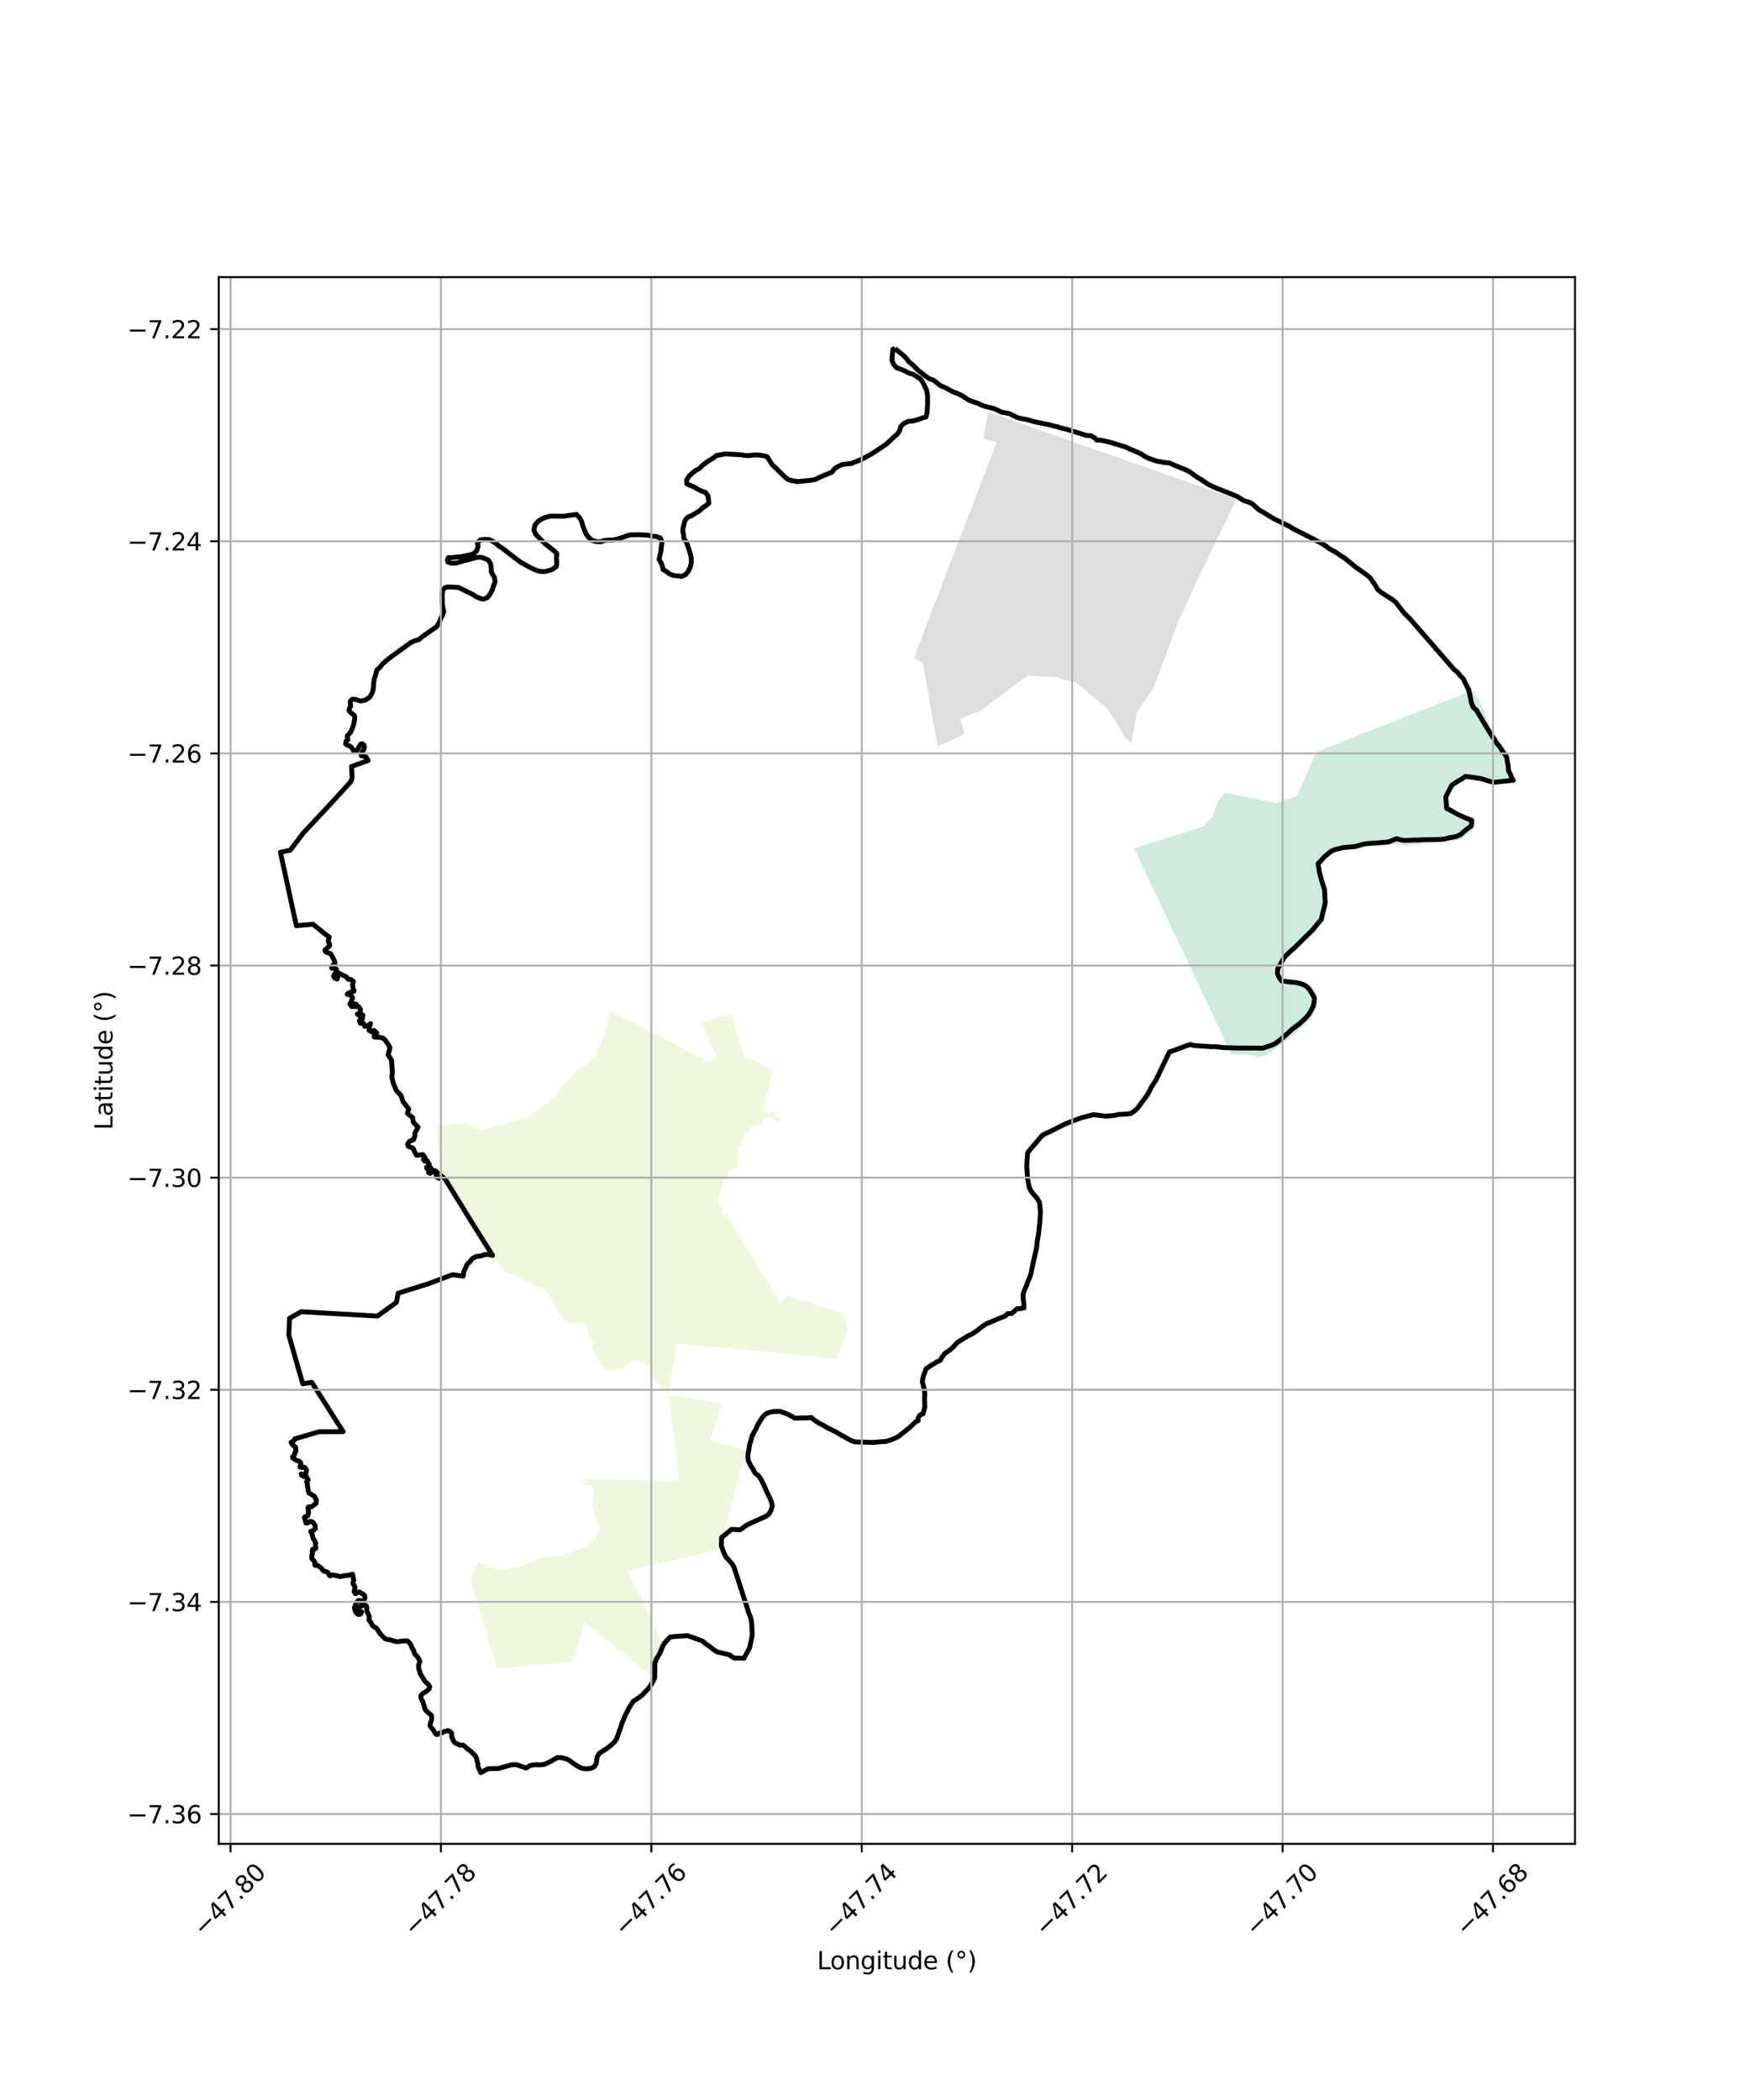 <?xml version="1.0" encoding="utf-8" standalone="no"?>
<!DOCTYPE svg PUBLIC "-//W3C//DTD SVG 1.1//EN"
  "http://www.w3.org/Graphics/SVG/1.1/DTD/svg11.dtd">
<svg xmlns:xlink="http://www.w3.org/1999/xlink" width="720pt" height="864pt" viewBox="0 0 720 864" xmlns="http://www.w3.org/2000/svg" version="1.1">
 <defs>
  <style type="text/css">*{stroke-linejoin: round; stroke-linecap: butt}</style>
 </defs>
 <g id="figure_1">
  <g id="patch_1">
   <path d="M 0 864 
L 720 864 
L 720 0 
L 0 0 
z
" style="fill: #ffffff"/>
  </g>
  <g id="axes_1">
   <g id="patch_2">
    <path d="M 90 758.604 
L 648 758.604 
L 648 114.036 
L 90 114.036 
z
" style="fill: #ffffff"/>
   </g>
   <g id="PatchCollection_1">
    <path d="M 323.657 532.949 
L 347.151 540.425 
L 348.871 546.492 
L 344.156 559.141 
L 328.535 557.566 
L 313.133 555.917 
L 278.472 552.871 
L 275.041 573.792 
L 297.228 577.353 
L 292.304 592.634 
L 306.988 596.74 
L 296.139 637.578 
L 258.427 646.201 
L 273.08 676.658 
L 269.324 690.606 
L 240.508 667.621 
L 236.405 681.381 
L 235.611 683.929 
L 228.571 684.537 
L 216.463 685.378 
L 204.445 686.603 
L 193.601 650.128 
L 196.534 642.579 
L 205.192 646.182 
L 213.966 644.494 
L 222.317 640.875 
L 231.793 639.971 
L 241.144 636.318 
L 247.265 629.84 
L 245.937 626.911 
L 244.974 624.185 
L 244.29 620.711 
L 243.593 619.168 
L 244.364 614.871 
L 244.1 613.093 
L 243.288 611.473 
L 241.604 611.068 
L 239.925 610.269 
L 240.88 608.598 
L 250.033 608.663 
L 274.419 609.182 
L 277.33 609.228 
L 279.454 609.252 
L 275.057 573.893 
L 267.691 566.248 
L 267.523 563.236 
L 267.063 562.021 
L 264.409 560.534 
L 262.533 560.047 
L 261.324 559.211 
L 258.561 561.281 
L 255.684 563.152 
L 251.286 563.947 
L 248.9 563.219 
L 247.075 560.801 
L 245.255 558.15 
L 244.484 556.296 
L 243.399 554.555 
L 244.081 552.038 
L 242.798 550.295 
L 242.025 548.797 
L 241.646 546.871 
L 241.071 544.782 
L 238.412 544.134 
L 234.845 544.467 
L 233.181 543.656 
L 230.403 541.208 
L 226.357 533.478 
L 224.544 531.138 
L 208.347 523.428 
L 204.948 520.013 
L 196.023 506.173 
L 187.678 492.889 
L 181.42 482.467 
L 180.919 478.919 
L 179.518 462.963 
L 192.306 462.247 
L 198.182 465.059 
L 210.431 461.187 
L 217.083 459.632 
L 226.733 452.526 
L 237.128 439.941 
L 240.768 438.402 
L 244.588 435.058 
L 248.325 426.25 
L 251.219 415.852 
L 264.008 422.44 
L 292.045 437.097 
L 294.876 434.575 
L 291.43 426.882 
L 288.598 420.687 
L 288.984 420.591 
L 300.846 417.09 
L 306.088 434.956 
L 312.103 436.997 
L 317.434 440.054 
L 317.972 440.84 
L 316.903 443.001 
L 316.686 446.274 
L 316.24 448.717 
L 315.05 451.117 
L 314.465 456.911 
L 316.886 458.032 
L 318.778 457.125 
L 319.069 459.266 
L 320.668 460.184 
L 321.567 460.547 
L 320.932 462.194 
L 316.681 459.766 
L 314.524 460.148 
L 312.944 462.347 
L 309.924 463.315 
L 308.981 464.409 
L 307.014 465.856 
L 306.064 467.428 
L 304.518 470.923 
L 303.571 472.374 
L 303.875 473.915 
L 303.784 475.964 
L 303.577 477.775 
L 303.492 478.917 
L 303.443 480.376 
L 300.853 481.269 
L 300.381 481.346 
L 299.309 483.707 
L 298.422 483.9 
L 297.109 488.11 
L 296.01 492.29 
L 295.338 493.822 
L 297.6 497.721 
L 297.146 499.823 
L 298.961 499.809 
L 307.797 514.355 
L 316.448 528.533 
L 321.42 536.482 
L 323.657 532.949 
" clip-path="url(#p928270f720)" style="fill: #e6f5c9; fill-opacity: 0.65"/>
    <path d="M 385.573 245.668 
L 394.143 223.426 
L 401.954 203.084 
L 410.008 182.099 
L 404.527 180.431 
L 406.592 169.507 
L 508.751 205.369 
L 493.356 236.925 
L 486.77 251.704 
L 485.055 254.955 
L 478.086 273.586 
L 474.562 282.993 
L 467.709 293.251 
L 465.466 305.805 
L 462.736 303.267 
L 459.459 297.453 
L 455.148 291.141 
L 449.075 286.136 
L 442.45 280.576 
L 437.084 279.521 
L 434.752 278.616 
L 422.737 277.953 
L 413.667 284.667 
L 403.619 292.337 
L 402.449 292.77 
L 395.186 295.717 
L 396.672 302.078 
L 385.806 307.049 
L 384.389 299.537 
L 381.148 280.922 
L 379.885 273.72 
L 379.759 272.947 
L 376.086 270.66 
L 382.41 253.982 
L 385.573 245.668 
" clip-path="url(#p928270f720)" style="fill: #cccccc; fill-opacity: 0.65"/>
    <path d="M 543.782 353.198 
L 541.963 356.539 
L 543.293 359.323 
L 544.762 362.321 
L 545.782 368.733 
L 544.538 373.944 
L 542.935 379.999 
L 541.7 382.599 
L 538.8 385.616 
L 535.08 388.3 
L 533.063 390.079 
L 529.711 392.911 
L 526.875 396.818 
L 525.084 399.497 
L 524.854 402.597 
L 525.822 403.809 
L 527.885 405.545 
L 531.507 404.518 
L 532.141 404.567 
L 535.278 404.903 
L 536.599 406.457 
L 537.797 406.746 
L 540.264 407.509 
L 541.243 408.133 
L 541.341 408.888 
L 541.547 410.345 
L 541.254 413.622 
L 540.85 416.66 
L 540.402 417.057 
L 540.168 418.169 
L 536.555 421.853 
L 531.814 426.281 
L 524.913 431.307 
L 521.852 433.558 
L 518.377 435.076 
L 517.772 435.043 
L 514.145 433.887 
L 509.144 433.743 
L 506.622 433.892 
L 506.506 433.615 
L 500.244 420.158 
L 466.597 349.065 
L 466.975 348.946 
L 495.219 340.025 
L 498.839 335.973 
L 501.094 329.715 
L 502.515 327.929 
L 503.6 326.567 
L 503.878 326.216 
L 509.745 327.28 
L 524.975 330.346 
L 533.441 327.59 
L 541.614 309.414 
L 564.51 300.317 
L 605.262 284.267 
L 606.3 284.192 
L 610.814 292.904 
L 614.023 301.643 
L 615.413 302.393 
L 618.509 309.282 
L 620.856 313.374 
L 622.636 319.761 
L 621.726 321.246 
L 614.576 322.174 
L 613.959 322.133 
L 612.483 321.521 
L 608.773 319.465 
L 607.288 319.29 
L 604.237 318.871 
L 600.823 319.778 
L 596.987 324.28 
L 595.728 328.018 
L 596.063 330.474 
L 599.042 336.981 
L 604.814 335.618 
L 606.233 336.383 
L 607.165 337.516 
L 607 339.079 
L 606.164 341.309 
L 601.956 344.912 
L 598.637 345.921 
L 595.91 346.18 
L 589.514 346.595 
L 586.434 347.101 
L 583.795 347.345 
L 582.318 347.644 
L 581.006 347.723 
L 577.967 347.899 
L 573.848 347.39 
L 568.537 347.148 
L 566.138 347.344 
L 558.05 347.629 
L 556.076 348.237 
L 548.276 349.401 
L 544.992 351.279 
L 543.782 353.198 
" clip-path="url(#p928270f720)" style="fill: #b3e2cd; fill-opacity: 0.65"/>
   </g>
   <g id="PatchCollection_2">
    <path d="M 368.273 143.335 
L 368.845 143.968 
L 371.608 146.146 
L 372.873 147.439 
L 373.948 148.875 
L 375.329 149.956 
L 377.855 152.465 
L 380.908 154.824 
L 382.375 155.82 
L 384.097 156.443 
L 387.016 158.697 
L 388.873 159.474 
L 392.085 161.219 
L 393.825 161.825 
L 395.546 162.653 
L 398.673 164.635 
L 400.362 165.292 
L 402.119 165.848 
L 403.739 166.623 
L 405.394 167.229 
L 408.597 168.014 
L 410.197 168.633 
L 411.838 169.515 
L 415.344 170.189 
L 418.584 171.821 
L 420.574 172.312 
L 422.349 172.584 
L 425.982 173.608 
L 431.609 174.731 
L 433.295 175.221 
L 434.983 175.579 
L 436.713 176.156 
L 438.444 176.515 
L 447.062 179.163 
L 448.865 179.231 
L 450.398 180.195 
L 451.21 181.059 
L 453.089 181.127 
L 456.661 181.951 
L 459.885 182.934 
L 463.13 183.901 
L 464.645 184.674 
L 467.887 186.001 
L 469.583 186.805 
L 471.036 187.792 
L 472.672 188.596 
L 476.008 189.747 
L 479.407 190.317 
L 481.169 190.48 
L 482.835 191.254 
L 487.867 193.301 
L 489.503 194.135 
L 492.498 196.323 
L 494.163 197.28 
L 497.175 199.307 
L 500.448 200.854 
L 503.783 202.127 
L 508.845 204.174 
L 511.933 206.056 
L 513.541 206.494 
L 515.169 207.227 
L 517.919 209.748 
L 519.555 210.644 
L 522.582 212.496 
L 524.157 213.452 
L 530.762 216.7 
L 532.124 217.594 
L 538.948 221.031 
L 543.984 223.682 
L 545.644 224.773 
L 546.829 225.718 
L 548.517 226.593 
L 550.151 227.576 
L 551.649 228.665 
L 553.256 229.621 
L 556.117 231.989 
L 557.547 233.178 
L 562.257 236.476 
L 563.674 237.7 
L 565.779 240.712 
L 566.685 242.374 
L 568.074 243.625 
L 572.786 246.62 
L 574.205 247.728 
L 577.61 252.134 
L 580.272 254.802 
L 598.277 275.49 
L 599.711 276.616 
L 600.814 278.042 
L 602.015 279.27 
L 604.33 283.964 
L 605.063 287.49 
L 605.354 289.092 
L 606.094 290.939 
L 607.438 292.185 
L 611.042 298.232 
L 613.808 302.718 
L 614.862 304.228 
L 615.754 305.744 
L 617.067 307.262 
L 617.929 308.716 
L 619.003 310.082 
L 619.955 311.628 
L 620.155 313.35 
L 620.505 315.104 
L 620.644 317.088 
L 621.476 318.633 
L 622.119 320.428 
L 622.606 321.007 
L 614.68 321.875 
L 612.901 321.473 
L 609.479 320.377 
L 605.837 319.82 
L 602.965 319.453 
L 601.464 320.453 
L 599.864 321.38 
L 597.265 323.078 
L 594.844 327.852 
L 595.085 331.313 
L 595.209 332.632 
L 596.81 333.399 
L 600.045 335.245 
L 603.268 336.643 
L 605.451 337.51 
L 605.408 339.282 
L 605.241 339.895 
L 603.799 340.904 
L 602.323 342.077 
L 601.01 343.284 
L 599.405 344.095 
L 595.843 344.796 
L 594.11 345.212 
L 592.313 345.365 
L 585.213 345.494 
L 583.416 345.647 
L 581.654 345.604 
L 578.029 345.812 
L 576.3 345.539 
L 574.573 345.036 
L 571.278 346.399 
L 567.653 346.738 
L 564.224 346.947 
L 562.493 347.068 
L 560.728 347.386 
L 557.556 348.286 
L 552.404 348.733 
L 550.805 349.205 
L 549.092 349.584 
L 547.491 350.354 
L 544.696 352.676 
L 543.545 354.057 
L 542.284 355.287 
L 542.856 358.867 
L 543.77 362.327 
L 544.912 365.842 
L 545.097 369.435 
L 545.246 371.293 
L 544.893 373.033 
L 544.004 376.552 
L 543.651 378.292 
L 542.432 379.651 
L 540.158 382.458 
L 533.707 388.83 
L 532.445 390.084 
L 531.063 391.234 
L 528.425 393.809 
L 525.706 398.608 
L 525.556 400.434 
L 526.163 402.065 
L 527.248 403.608 
L 530.917 404.043 
L 532.695 404.168 
L 534.517 404.523 
L 536.231 405.094 
L 537.844 405.998 
L 538.999 407.426 
L 540.806 410.568 
L 540.659 412.263 
L 540.33 414.004 
L 538.578 417.18 
L 537.312 418.685 
L 534.697 421.168 
L 531.719 423.374 
L 527.661 427.064 
L 524.742 429.311 
L 523.118 430.058 
L 519.577 431.229 
L 508.684 431.187 
L 503.394 431.018 
L 499.95 430.612 
L 498.118 430.634 
L 491.005 430.131 
L 489.779 429.729 
L 488.042 430.279 
L 484.485 431.635 
L 481.131 432.81 
L 475.619 444.314 
L 473.695 447.251 
L 472.914 448.924 
L 472.001 450.544 
L 467.883 456.094 
L 466.598 457.234 
L 465.223 458.144 
L 463.532 458.363 
L 460.197 458.527 
L 458.506 458.93 
L 454.988 459.23 
L 449.877 458.602 
L 444.824 459.909 
L 438.188 462.44 
L 431.958 465.616 
L 430.31 466.295 
L 428.744 467.2 
L 426.373 470.023 
L 423.964 472.794 
L 422.797 474.285 
L 422.426 479.594 
L 422.663 483.24 
L 422.812 484.984 
L 423.469 488.596 
L 424.299 490.242 
L 426.655 493.002 
L 427.642 494.652 
L 428.059 498.415 
L 427.878 502.061 
L 427.29 507.693 
L 426.657 511.179 
L 426.544 513.076 
L 425.338 518.354 
L 424.183 523.84 
L 423.666 525.595 
L 422.877 527.282 
L 422.304 529.014 
L 421.49 530.786 
L 420.918 532.478 
L 420.948 534.254 
L 421.218 536.113 
L 421.285 538.131 
L 419.557 538.403 
L 418.433 538.437 
L 416.326 540.35 
L 414.478 540.5 
L 413.63 541.423 
L 410.57 542.656 
L 405.78 544.685 
L 404.329 545.605 
L 401.585 547.768 
L 400.079 548.74 
L 398.428 549.537 
L 395.486 551.295 
L 393.954 552.295 
L 391.57 554.824 
L 390.158 555.905 
L 388.747 556.825 
L 387.647 558.264 
L 386.876 559.672 
L 385.345 560.39 
L 382.444 562.188 
L 381.032 563.149 
L 379.767 566.612 
L 379.474 568.508 
L 380.334 571.845 
L 380.484 573.703 
L 380.393 575.479 
L 380.492 579.072 
L 379.781 581.667 
L 378.48 582.198 
L 377.761 583.367 
L 377.754 584.54 
L 376.842 584.873 
L 374.132 587.452 
L 371.195 589.763 
L 369.709 590.976 
L 368.073 591.786 
L 366.383 592.498 
L 364.562 593.034 
L 359.115 593.46 
L 355.473 593.354 
L 351.84 593.248 
L 350.102 592.668 
L 345.457 590.078 
L 343.815 589.118 
L 340.522 587.486 
L 338.932 586.542 
L 337.292 585.698 
L 335.737 584.758 
L 334.289 583.685 
L 333.864 583.196 
L 331.928 583.365 
L 327.012 583.475 
L 325.456 582.548 
L 323.886 581.761 
L 320.977 580.674 
L 319.133 580.7 
L 317.322 580.897 
L 315.71 581.393 
L 314.719 581.996 
L 313.683 583.145 
L 311.773 586.136 
L 311.057 587.808 
L 309.394 590.84 
L 308.977 592.612 
L 308.405 594.39 
L 308.063 596.651 
L 307.819 597.801 
L 307.695 599.45 
L 307.968 601.216 
L 308.751 602.814 
L 309.816 604.471 
L 310.655 606.069 
L 312.063 607.159 
L 313.017 608.473 
L 314.589 611.656 
L 315.202 613.196 
L 316.711 616.279 
L 317.381 617.933 
L 317.767 619.585 
L 317.229 621.335 
L 316.364 622.954 
L 314.875 623.986 
L 311.578 625.432 
L 308.177 626.976 
L 306.534 627.914 
L 305.064 629.051 
L 304.303 629.402 
L 301.004 629.232 
L 296.916 632.548 
L 296.768 635.953 
L 297.915 639.127 
L 298.736 640.661 
L 301.177 643.367 
L 302.045 644.916 
L 308.118 663.737 
L 308.81 665.432 
L 309.216 667.265 
L 309.512 672.635 
L 308.763 676.328 
L 308.357 678.09 
L 306.671 681.189 
L 306.137 682.236 
L 302.057 682.145 
L 300.526 681.231 
L 300.2 680.854 
L 294.959 679.605 
L 293.472 678.647 
L 292.026 677.48 
L 290.409 676.367 
L 289.056 675.19 
L 282.905 672.946 
L 277.361 673.331 
L 275.737 673.498 
L 273.219 676.239 
L 272.419 677.866 
L 271.773 679.538 
L 270.929 681.143 
L 269.994 682.651 
L 269.413 684.346 
L 269.364 690.258 
L 268.608 691.914 
L 267.934 693.094 
L 266.704 694.768 
L 264.341 697.314 
L 262.723 698.519 
L 260.482 700.041 
L 258.681 702.889 
L 257.177 705.886 
L 256.086 708.54 
L 253.69 715.398 
L 252.815 716.672 
L 251.942 717.577 
L 249.378 719.604 
L 246.72 721.238 
L 245.812 722.528 
L 245.54 723.65 
L 245.352 725.503 
L 244.449 726.925 
L 243.169 727.53 
L 241.17 727.783 
L 239.469 727.536 
L 238.15 726.937 
L 236.411 725.885 
L 234.873 724.74 
L 233.321 723.736 
L 231.167 723.18 
L 229.257 723.113 
L 226.913 724.513 
L 223.913 725.954 
L 222.203 726.121 
L 220.656 726.052 
L 219.214 726.164 
L 217.944 726.489 
L 216.452 727.421 
L 212.391 726.007 
L 210.46 726.101 
L 206.943 727.067 
L 205.22 727.586 
L 200.691 727.734 
L 197.8 729.305 
L 196.661 726.82 
L 196.624 725.818 
L 196.425 725.18 
L 195.979 723.164 
L 195.395 722.22 
L 193.815 720.641 
L 191.804 719.103 
L 191.343 718.562 
L 190.496 718 
L 189.328 718.025 
L 187.271 717.105 
L 186.669 716.408 
L 186.075 715.127 
L 185.782 714.128 
L 185.815 713.032 
L 185.078 712.35 
L 184.386 712.006 
L 182.546 712.493 
L 181.793 712.94 
L 180.664 713.092 
L 180.037 713.575 
L 179.586 713.654 
L 179.135 713.25 
L 178.166 711.591 
L 177.496 710.914 
L 176.922 709.971 
L 177.003 709.273 
L 177.551 707.624 
L 177.635 706.699 
L 177.531 705.798 
L 175.39 703.926 
L 174.921 703.276 
L 173.888 699.964 
L 173.412 699.267 
L 173.146 698.069 
L 173.284 697.493 
L 174.002 696.697 
L 175.185 696.032 
L 176.491 694.978 
L 176.81 694.016 
L 176.27 693.071 
L 175.016 691.91 
L 174.477 691.205 
L 172.786 688.378 
L 172.702 687.666 
L 172.297 686.679 
L 172.217 685.768 
L 172.256 684.91 
L 172.763 683.592 
L 172.135 682.217 
L 171.469 681.344 
L 170.866 680.824 
L 170.545 680.251 
L 170 678.653 
L 169.64 678.29 
L 169.078 676.822 
L 168.602 676.03 
L 167.657 675.144 
L 166.108 675.088 
L 163.474 675.455 
L 161.864 675.111 
L 160.351 674.617 
L 159.075 674.489 
L 158.299 674.141 
L 157.855 673.615 
L 156.999 672.825 
L 156.291 671.988 
L 154.976 669.947 
L 153.225 668.851 
L 152.59 667.462 
L 151.777 666.538 
L 151.892 666.056 
L 151.934 665.115 
L 151.466 663.912 
L 151.075 663.345 
L 150.88 662.185 
L 150.95 661.545 
L 150.721 660.674 
L 149.874 660.29 
L 148.259 660.993 
L 147.479 661.451 
L 147.386 662.271 
L 147.81 662.858 
L 148.815 663.152 
L 148.357 664.028 
L 147.96 664.226 
L 147.32 664.204 
L 146.702 663.72 
L 146.413 663.352 
L 146.13 662.729 
L 145.806 661.503 
L 146.121 660.741 
L 146.277 660.052 
L 147.258 658.631 
L 147.935 658.419 
L 148.267 658.956 
L 149.223 659.385 
L 150.138 657.548 
L 150.036 656.516 
L 149.399 655.923 
L 147.749 654.934 
L 146.948 655.152 
L 146.439 655.686 
L 146.124 655.59 
L 145.695 654.86 
L 145.953 653.663 
L 146.047 652.981 
L 145.68 652.191 
L 145.295 651.743 
L 145.193 651.342 
L 145.257 650.997 
L 145.542 650.276 
L 145.33 648.977 
L 145.056 647.657 
L 143.339 648.116 
L 141.119 648.381 
L 140.388 648.624 
L 139.716 648.668 
L 139.036 648.371 
L 136.805 647.963 
L 135.826 648.37 
L 135.539 648.2 
L 134.941 646.97 
L 134.13 646.591 
L 133.237 646.412 
L 132.768 645.995 
L 132.466 645.467 
L 131.532 644.655 
L 130.715 644.098 
L 129.92 644.131 
L 129.633 643.98 
L 129.475 643.731 
L 129.696 643.064 
L 129.112 642.143 
L 128.42 641.44 
L 128.248 641.073 
L 128.339 640.449 
L 128.234 640.077 
L 128.315 639.756 
L 128.588 639.212 
L 128.487 638.22 
L 128.488 637.727 
L 128.62 637.448 
L 129.173 637.519 
L 129.934 637.015 
L 129.763 635.59 
L 129.909 635.024 
L 129.665 634.343 
L 129.189 633.515 
L 128.879 632.975 
L 128.265 630.827 
L 127.912 630.395 
L 127.842 630.065 
L 129.02 629.605 
L 129.75 628.875 
L 129.716 627.81 
L 128.851 626.391 
L 128.08 626.008 
L 127.531 625.964 
L 126.928 626.383 
L 126.225 626.636 
L 125.801 626.56 
L 125.767 625.895 
L 125.232 624.531 
L 125.241 624.295 
L 125.537 623.978 
L 126.498 623.784 
L 126.813 623.048 
L 126.93 622.369 
L 126.907 621.579 
L 126.68 620.499 
L 126.952 619.975 
L 128.201 619.917 
L 130.009 618.553 
L 130.186 617.204 
L 129.303 615.545 
L 127.039 614.208 
L 126.415 610.862 
L 126.488 610.193 
L 126.132 609.633 
L 126.789 608.787 
L 126.286 608.206 
L 126.083 607.531 
L 124.956 607.443 
L 124.537 607.27 
L 124.027 606.897 
L 123.899 606.386 
L 124.43 606.583 
L 125.26 606.717 
L 125.852 606.221 
L 126.111 604.781 
L 125.416 603.771 
L 124.539 603.598 
L 124.29 603.78 
L 123.554 603.673 
L 123.432 603.308 
L 123.817 602.521 
L 123.674 601.729 
L 123.036 601.161 
L 122.258 600.948 
L 120.427 599.914 
L 120.361 599.483 
L 121.207 598.488 
L 121.287 597.713 
L 121.716 597.072 
L 121.664 595.591 
L 121.143 594.991 
L 120.898 594.934 
L 120.253 594.305 
L 119.752 593.417 
L 120.783 592.932 
L 121.353 592.17 
L 121.223 592.019 
L 131.346 589.053 
L 141.185 589.022 
L 128.25 568.712 
L 124.568 569.349 
L 118.827 549.297 
L 119.115 542.42 
L 123.893 539.664 
L 155.267 541.476 
L 163.099 535.858 
L 163.788 532.065 
L 176.272 528.17 
L 186.207 524.424 
L 190.622 525.039 
L 190.746 523.41 
L 192.281 520.043 
L 193.335 519.128 
L 194.403 517.741 
L 195.815 517.011 
L 197.963 516.704 
L 199.373 516.177 
L 201.085 516.096 
L 202.658 516.502 
L 195.087 504.481 
L 183.09 485.033 
L 181.666 483.841 
L 180.689 484.813 
L 179.874 484.396 
L 179.419 483.415 
L 179.988 482.441 
L 178.868 481.559 
L 176.918 482.782 
L 176.261 482.384 
L 176.969 481.931 
L 177.586 481.34 
L 177.228 480.491 
L 175.68 480.848 
L 175.456 480.343 
L 176.142 479.661 
L 176.623 479.024 
L 176.172 478.427 
L 175.61 477.416 
L 174.836 477.778 
L 174.182 477.019 
L 174.845 476.2 
L 173.933 475.019 
L 171.408 475.347 
L 170.633 474.038 
L 169.995 472.456 
L 167.989 471.62 
L 167.688 470.726 
L 168.444 469.633 
L 170.187 468.821 
L 170.743 467.177 
L 170.612 466.353 
L 172.025 463.754 
L 170.06 461.752 
L 169.735 459.798 
L 167.633 458.069 
L 168.189 456.289 
L 165.855 453.324 
L 164.918 450.608 
L 163.106 448.796 
L 161.82 445.656 
L 161.227 443.255 
L 161.426 440.828 
L 161.094 436.201 
L 159.676 433.923 
L 160.448 431.048 
L 159.601 429.518 
L 158.171 427.55 
L 156.91 426.865 
L 154.021 426.681 
L 153.87 425.501 
L 155.036 425.041 
L 153.873 423.965 
L 152.567 424.372 
L 151.812 423.861 
L 152 422.407 
L 152.474 421.125 
L 151.252 422.052 
L 150.027 422.257 
L 149.461 420.958 
L 148.191 420.992 
L 147.867 419.964 
L 149.115 419.096 
L 149.301 417.585 
L 147.961 417.943 
L 147.021 417.214 
L 148.083 416.811 
L 148.356 415.36 
L 147.505 414.076 
L 144.615 414.106 
L 146.512 413.108 
L 145.189 413.06 
L 143.925 413.139 
L 144.581 411.951 
L 145.082 410.533 
L 144.221 409.325 
L 142.841 409.066 
L 143.362 408.603 
L 144.727 408.061 
L 145.589 407.904 
L 145.691 407.602 
L 145.209 406.467 
L 145.077 405.178 
L 145.403 403.789 
L 144.459 403.045 
L 143.183 402.902 
L 142.574 401.938 
L 140.609 401.019 
L 139.504 400.404 
L 138.946 401.621 
L 138.78 402.813 
L 137.724 402.461 
L 137.257 401.654 
L 137.536 400.914 
L 138.532 399.714 
L 138.535 399.294 
L 138.357 398.718 
L 138.019 398.402 
L 137.655 398.321 
L 137.187 398.422 
L 136.51 398.368 
L 136.435 397.972 
L 136.647 397.477 
L 137.563 396.591 
L 137.824 396.097 
L 137.263 394.602 
L 136.31 392.813 
L 135.924 392.315 
L 134.262 391.834 
L 133.927 391.518 
L 133.722 390.835 
L 134.926 389.744 
L 135.582 389.146 
L 135.635 388.49 
L 135.096 387.52 
L 135.021 387.048 
L 135.473 385.504 
L 134.049 384.527 
L 128.788 380.253 
L 121.935 380.881 
L 115.364 350.634 
L 119.403 349.816 
L 124.785 342.724 
L 134.985 331.831 
L 144.35 321.592 
L 144.898 319.937 
L 144.597 315.391 
L 151.454 312.88 
L 150.593 311.433 
L 148.679 310.905 
L 148.526 310.192 
L 149.088 309.1 
L 149.653 308.385 
L 149.955 307.521 
L 149.691 306.467 
L 149.089 306.05 
L 148.374 306.164 
L 146.795 308.8 
L 146.418 309.063 
L 145.666 309.289 
L 145.136 308.196 
L 144.603 307.478 
L 143.805 306.871 
L 142.854 306.566 
L 142.205 306.109 
L 142.389 304.971 
L 143.108 304.328 
L 142.875 303.377 
L 142.875 302.733 
L 143.484 302.169 
L 144.359 301.079 
L 144.961 299.674 
L 145.521 297.987 
L 145.822 296.387 
L 145.973 294.906 
L 145.745 294.329 
L 144.163 293.08 
L 143.595 292.361 
L 143.789 291.341 
L 144.279 290.584 
L 144.085 288.989 
L 144.238 288.309 
L 144.913 287.693 
L 146.276 287.765 
L 148.361 288.403 
L 150.146 288.101 
L 151.966 286.97 
L 152.466 286.273 
L 153.281 284.699 
L 153.668 282.88 
L 153.725 281.067 
L 154.015 279.32 
L 154.607 277.519 
L 154.983 275.772 
L 156.343 274.55 
L 157.404 273.132 
L 160.167 270.796 
L 168.978 264.399 
L 170.636 263.632 
L 172.4 263.103 
L 173.705 261.971 
L 179.7 257.798 
L 180.633 256.228 
L 181.292 254.598 
L 182.119 252.941 
L 182.578 251.584 
L 182.159 249.818 
L 181.998 248.089 
L 181.956 244.462 
L 182.16 242.703 
L 183.111 241.759 
L 184.272 241.464 
L 188.672 241.685 
L 194.651 244.663 
L 196.17 245.644 
L 197.755 246.279 
L 198.991 246.529 
L 200.606 245.784 
L 201.688 244.322 
L 202.535 242.751 
L 203.04 241.099 
L 203.694 239.484 
L 203.468 237.734 
L 202.151 235.343 
L 202.097 233.529 
L 201.849 231.939 
L 201.02 230.53 
L 199.565 229.83 
L 197.85 229.258 
L 196.089 229.313 
L 192.723 230.287 
L 190.981 230.666 
L 187.583 231.681 
L 185.822 231.713 
L 184.3 231.272 
L 184.026 230.493 
L 184.483 229.394 
L 186.029 229.426 
L 187.641 229.198 
L 189.531 229.059 
L 193.035 228.389 
L 194.756 227.86 
L 196.073 226.681 
L 196.708 224.897 
L 196.44 223.254 
L 197.67 222.118 
L 199.518 221.935 
L 201.214 221.989 
L 202.67 222.688 
L 203.996 223.538 
L 205.335 224.683 
L 206.811 225.663 
L 214.056 231.235 
L 218.862 233.894 
L 220.533 234.595 
L 222.204 235.102 
L 223.943 235.177 
L 225.555 234.842 
L 227.363 234.205 
L 228.894 233.135 
L 229.06 231.371 
L 228.921 229.513 
L 229.081 227.787 
L 228.292 226.897 
L 224.27 223.727 
L 220.51 219.957 
L 219.747 218.42 
L 219.731 217.556 
L 220.192 215.853 
L 221.467 214.458 
L 223.041 213.409 
L 224.791 212.766 
L 226.533 212.324 
L 231.815 212.377 
L 237.172 211.648 
L 238.409 212.951 
L 239.259 214.403 
L 239.744 216.256 
L 241.098 219.676 
L 242.206 221.107 
L 243.62 222.316 
L 245.42 222.867 
L 247.18 222.899 
L 248.73 222.347 
L 250.47 222.185 
L 252.264 222.174 
L 254.113 221.797 
L 259.09 220.072 
L 262.934 220.008 
L 266.497 220.182 
L 268.277 220.581 
L 269.908 220.699 
L 271.674 221.297 
L 272.372 223.094 
L 272.082 224.841 
L 271.922 226.61 
L 271.17 230.145 
L 272.062 231.704 
L 272.653 233.478 
L 272.734 234.256 
L 274.21 235.172 
L 275.624 236.211 
L 277.103 236.76 
L 280.493 237.148 
L 282.087 236.402 
L 283.168 235.049 
L 283.954 233.442 
L 284.373 231.738 
L 284.426 229.947 
L 284.137 228.161 
L 282.471 223.142 
L 281.448 221.696 
L 280.87 217.849 
L 281.82 214.136 
L 282.983 212.761 
L 284.526 212.163 
L 287.827 210.142 
L 289.157 208.867 
L 290.726 207.796 
L 291.63 207.03 
L 291.298 203.994 
L 290.242 202.612 
L 288.59 202.014 
L 287.001 201.246 
L 285.508 200.297 
L 282.57 199.122 
L 282.495 197.538 
L 283.539 195.882 
L 284.816 194.664 
L 286.227 193.567 
L 287.772 192.725 
L 288.914 191.54 
L 290.291 190.46 
L 291.79 189.435 
L 293.335 188.543 
L 294.747 187.428 
L 298.424 186.753 
L 304.813 187.115 
L 306.656 187.432 
L 308.365 187.443 
L 310.27 187.163 
L 312.25 187.226 
L 313.941 187.474 
L 315.58 187.859 
L 317.598 191.048 
L 322.919 196.227 
L 324.368 197.393 
L 326.16 197.812 
L 328.121 198.148 
L 331.686 197.797 
L 333.566 197.622 
L 335.361 197.326 
L 337.016 196.447 
L 342.293 194.25 
L 343.402 192.776 
L 345.084 191.765 
L 346.671 191.069 
L 350.176 190.7 
L 353.663 189.331 
L 355.361 188.541 
L 358.661 186.717 
L 363.372 183.625 
L 364.918 182.511 
L 367.612 179.914 
L 369.023 178.782 
L 370.082 177.291 
L 370.62 175.43 
L 372.033 174.094 
L 373.679 173.389 
L 375.542 173.213 
L 377.415 172.705 
L 379.23 172.052 
L 380.942 171.586 
L 381.392 169.887 
L 381.635 166.285 
L 381.607 162.513 
L 381.263 160.672 
L 379.758 157.418 
L 378.667 155.863 
L 375.615 153.972 
L 373.925 153.485 
L 372.322 152.641 
L 370.644 151.905 
L 368.921 151.333 
L 367.71 149.947 
L 366.975 148.343 
L 367.306 143.771 
L 368.273 143.335 
L 368.273 143.335 
" clip-path="url(#p928270f720)" style="fill: none; stroke: #000000; stroke-width: 2"/>
   </g>
   <g id="matplotlib.axis_1">
    <g id="xtick_1">
     <g id="line2d_1">
      <path d="M 94.835 758.604 
L 94.835 114.036 
" clip-path="url(#p928270f720)" style="fill: none; stroke: #b0b0b0; stroke-width: 0.8; stroke-linecap: square"/>
     </g>
     <g id="line2d_2">
      <defs>
       <path id="m41de1bcd1e" d="M 0 0 
L 0 3.5 
" style="stroke: #000000; stroke-width: 0.8"/>
      </defs>
      <g>
       <use xlink:href="#m41de1bcd1e" x="94.835" y="758.604" style="stroke: #000000; stroke-width: 0.8"/>
      </g>
     </g>
     <g id="text_1">
      <!-- −47.80 -->
      <g transform="translate(83.702 797.145) rotate(-45) scale(0.1 -0.1)">
       <defs>
        <path id="DejaVuSans-2212" d="M 678 2272 
L 4684 2272 
L 4684 1741 
L 678 1741 
L 678 2272 
z
" transform="scale(0.016)"/>
        <path id="DejaVuSans-34" d="M 2419 4116 
L 825 1625 
L 2419 1625 
L 2419 4116 
z
M 2253 4666 
L 3047 4666 
L 3047 1625 
L 3713 1625 
L 3713 1100 
L 3047 1100 
L 3047 0 
L 2419 0 
L 2419 1100 
L 313 1100 
L 313 1709 
L 2253 4666 
z
" transform="scale(0.016)"/>
        <path id="DejaVuSans-37" d="M 525 4666 
L 3525 4666 
L 3525 4397 
L 1831 0 
L 1172 0 
L 2766 4134 
L 525 4134 
L 525 4666 
z
" transform="scale(0.016)"/>
        <path id="DejaVuSans-2e" d="M 684 794 
L 1344 794 
L 1344 0 
L 684 0 
L 684 794 
z
" transform="scale(0.016)"/>
        <path id="DejaVuSans-38" d="M 2034 2216 
Q 1584 2216 1326 1975 
Q 1069 1734 1069 1313 
Q 1069 891 1326 650 
Q 1584 409 2034 409 
Q 2484 409 2743 651 
Q 3003 894 3003 1313 
Q 3003 1734 2745 1975 
Q 2488 2216 2034 2216 
z
M 1403 2484 
Q 997 2584 770 2862 
Q 544 3141 544 3541 
Q 544 4100 942 4425 
Q 1341 4750 2034 4750 
Q 2731 4750 3128 4425 
Q 3525 4100 3525 3541 
Q 3525 3141 3298 2862 
Q 3072 2584 2669 2484 
Q 3125 2378 3379 2068 
Q 3634 1759 3634 1313 
Q 3634 634 3220 271 
Q 2806 -91 2034 -91 
Q 1263 -91 848 271 
Q 434 634 434 1313 
Q 434 1759 690 2068 
Q 947 2378 1403 2484 
z
M 1172 3481 
Q 1172 3119 1398 2916 
Q 1625 2713 2034 2713 
Q 2441 2713 2670 2916 
Q 2900 3119 2900 3481 
Q 2900 3844 2670 4047 
Q 2441 4250 2034 4250 
Q 1625 4250 1398 4047 
Q 1172 3844 1172 3481 
z
" transform="scale(0.016)"/>
        <path id="DejaVuSans-30" d="M 2034 4250 
Q 1547 4250 1301 3770 
Q 1056 3291 1056 2328 
Q 1056 1369 1301 889 
Q 1547 409 2034 409 
Q 2525 409 2770 889 
Q 3016 1369 3016 2328 
Q 3016 3291 2770 3770 
Q 2525 4250 2034 4250 
z
M 2034 4750 
Q 2819 4750 3233 4129 
Q 3647 3509 3647 2328 
Q 3647 1150 3233 529 
Q 2819 -91 2034 -91 
Q 1250 -91 836 529 
Q 422 1150 422 2328 
Q 422 3509 836 4129 
Q 1250 4750 2034 4750 
z
" transform="scale(0.016)"/>
       </defs>
       <use xlink:href="#DejaVuSans-2212"/>
       <use xlink:href="#DejaVuSans-34" transform="translate(83.789 0)"/>
       <use xlink:href="#DejaVuSans-37" transform="translate(147.412 0)"/>
       <use xlink:href="#DejaVuSans-2e" transform="translate(211.035 0)"/>
       <use xlink:href="#DejaVuSans-38" transform="translate(242.822 0)"/>
       <use xlink:href="#DejaVuSans-30" transform="translate(306.445 0)"/>
      </g>
     </g>
    </g>
    <g id="xtick_2">
     <g id="line2d_3">
      <path d="M 181.407 758.604 
L 181.407 114.036 
" clip-path="url(#p928270f720)" style="fill: none; stroke: #b0b0b0; stroke-width: 0.8; stroke-linecap: square"/>
     </g>
     <g id="line2d_4">
      <g>
       <use xlink:href="#m41de1bcd1e" x="181.407" y="758.604" style="stroke: #000000; stroke-width: 0.8"/>
      </g>
     </g>
     <g id="text_2">
      <!-- −47.78 -->
      <g transform="translate(170.274 797.145) rotate(-45) scale(0.1 -0.1)">
       <use xlink:href="#DejaVuSans-2212"/>
       <use xlink:href="#DejaVuSans-34" transform="translate(83.789 0)"/>
       <use xlink:href="#DejaVuSans-37" transform="translate(147.412 0)"/>
       <use xlink:href="#DejaVuSans-2e" transform="translate(211.035 0)"/>
       <use xlink:href="#DejaVuSans-37" transform="translate(242.822 0)"/>
       <use xlink:href="#DejaVuSans-38" transform="translate(306.445 0)"/>
      </g>
     </g>
    </g>
    <g id="xtick_3">
     <g id="line2d_5">
      <path d="M 267.979 758.604 
L 267.979 114.036 
" clip-path="url(#p928270f720)" style="fill: none; stroke: #b0b0b0; stroke-width: 0.8; stroke-linecap: square"/>
     </g>
     <g id="line2d_6">
      <g>
       <use xlink:href="#m41de1bcd1e" x="267.979" y="758.604" style="stroke: #000000; stroke-width: 0.8"/>
      </g>
     </g>
     <g id="text_3">
      <!-- −47.76 -->
      <g transform="translate(256.846 797.145) rotate(-45) scale(0.1 -0.1)">
       <defs>
        <path id="DejaVuSans-36" d="M 2113 2584 
Q 1688 2584 1439 2293 
Q 1191 2003 1191 1497 
Q 1191 994 1439 701 
Q 1688 409 2113 409 
Q 2538 409 2786 701 
Q 3034 994 3034 1497 
Q 3034 2003 2786 2293 
Q 2538 2584 2113 2584 
z
M 3366 4563 
L 3366 3988 
Q 3128 4100 2886 4159 
Q 2644 4219 2406 4219 
Q 1781 4219 1451 3797 
Q 1122 3375 1075 2522 
Q 1259 2794 1537 2939 
Q 1816 3084 2150 3084 
Q 2853 3084 3261 2657 
Q 3669 2231 3669 1497 
Q 3669 778 3244 343 
Q 2819 -91 2113 -91 
Q 1303 -91 875 529 
Q 447 1150 447 2328 
Q 447 3434 972 4092 
Q 1497 4750 2381 4750 
Q 2619 4750 2861 4703 
Q 3103 4656 3366 4563 
z
" transform="scale(0.016)"/>
       </defs>
       <use xlink:href="#DejaVuSans-2212"/>
       <use xlink:href="#DejaVuSans-34" transform="translate(83.789 0)"/>
       <use xlink:href="#DejaVuSans-37" transform="translate(147.412 0)"/>
       <use xlink:href="#DejaVuSans-2e" transform="translate(211.035 0)"/>
       <use xlink:href="#DejaVuSans-37" transform="translate(242.822 0)"/>
       <use xlink:href="#DejaVuSans-36" transform="translate(306.445 0)"/>
      </g>
     </g>
    </g>
    <g id="xtick_4">
     <g id="line2d_7">
      <path d="M 354.55 758.604 
L 354.55 114.036 
" clip-path="url(#p928270f720)" style="fill: none; stroke: #b0b0b0; stroke-width: 0.8; stroke-linecap: square"/>
     </g>
     <g id="line2d_8">
      <g>
       <use xlink:href="#m41de1bcd1e" x="354.55" y="758.604" style="stroke: #000000; stroke-width: 0.8"/>
      </g>
     </g>
     <g id="text_4">
      <!-- −47.74 -->
      <g transform="translate(343.417 797.145) rotate(-45) scale(0.1 -0.1)">
       <use xlink:href="#DejaVuSans-2212"/>
       <use xlink:href="#DejaVuSans-34" transform="translate(83.789 0)"/>
       <use xlink:href="#DejaVuSans-37" transform="translate(147.412 0)"/>
       <use xlink:href="#DejaVuSans-2e" transform="translate(211.035 0)"/>
       <use xlink:href="#DejaVuSans-37" transform="translate(242.822 0)"/>
       <use xlink:href="#DejaVuSans-34" transform="translate(306.445 0)"/>
      </g>
     </g>
    </g>
    <g id="xtick_5">
     <g id="line2d_9">
      <path d="M 441.122 758.604 
L 441.122 114.036 
" clip-path="url(#p928270f720)" style="fill: none; stroke: #b0b0b0; stroke-width: 0.8; stroke-linecap: square"/>
     </g>
     <g id="line2d_10">
      <g>
       <use xlink:href="#m41de1bcd1e" x="441.122" y="758.604" style="stroke: #000000; stroke-width: 0.8"/>
      </g>
     </g>
     <g id="text_5">
      <!-- −47.72 -->
      <g transform="translate(429.989 797.145) rotate(-45) scale(0.1 -0.1)">
       <defs>
        <path id="DejaVuSans-32" d="M 1228 531 
L 3431 531 
L 3431 0 
L 469 0 
L 469 531 
Q 828 903 1448 1529 
Q 2069 2156 2228 2338 
Q 2531 2678 2651 2914 
Q 2772 3150 2772 3378 
Q 2772 3750 2511 3984 
Q 2250 4219 1831 4219 
Q 1534 4219 1204 4116 
Q 875 4013 500 3803 
L 500 4441 
Q 881 4594 1212 4672 
Q 1544 4750 1819 4750 
Q 2544 4750 2975 4387 
Q 3406 4025 3406 3419 
Q 3406 3131 3298 2873 
Q 3191 2616 2906 2266 
Q 2828 2175 2409 1742 
Q 1991 1309 1228 531 
z
" transform="scale(0.016)"/>
       </defs>
       <use xlink:href="#DejaVuSans-2212"/>
       <use xlink:href="#DejaVuSans-34" transform="translate(83.789 0)"/>
       <use xlink:href="#DejaVuSans-37" transform="translate(147.412 0)"/>
       <use xlink:href="#DejaVuSans-2e" transform="translate(211.035 0)"/>
       <use xlink:href="#DejaVuSans-37" transform="translate(242.822 0)"/>
       <use xlink:href="#DejaVuSans-32" transform="translate(306.445 0)"/>
      </g>
     </g>
    </g>
    <g id="xtick_6">
     <g id="line2d_11">
      <path d="M 527.693 758.604 
L 527.693 114.036 
" clip-path="url(#p928270f720)" style="fill: none; stroke: #b0b0b0; stroke-width: 0.8; stroke-linecap: square"/>
     </g>
     <g id="line2d_12">
      <g>
       <use xlink:href="#m41de1bcd1e" x="527.693" y="758.604" style="stroke: #000000; stroke-width: 0.8"/>
      </g>
     </g>
     <g id="text_6">
      <!-- −47.70 -->
      <g transform="translate(516.56 797.145) rotate(-45) scale(0.1 -0.1)">
       <use xlink:href="#DejaVuSans-2212"/>
       <use xlink:href="#DejaVuSans-34" transform="translate(83.789 0)"/>
       <use xlink:href="#DejaVuSans-37" transform="translate(147.412 0)"/>
       <use xlink:href="#DejaVuSans-2e" transform="translate(211.035 0)"/>
       <use xlink:href="#DejaVuSans-37" transform="translate(242.822 0)"/>
       <use xlink:href="#DejaVuSans-30" transform="translate(306.445 0)"/>
      </g>
     </g>
    </g>
    <g id="xtick_7">
     <g id="line2d_13">
      <path d="M 614.265 758.604 
L 614.265 114.036 
" clip-path="url(#p928270f720)" style="fill: none; stroke: #b0b0b0; stroke-width: 0.8; stroke-linecap: square"/>
     </g>
     <g id="line2d_14">
      <g>
       <use xlink:href="#m41de1bcd1e" x="614.265" y="758.604" style="stroke: #000000; stroke-width: 0.8"/>
      </g>
     </g>
     <g id="text_7">
      <!-- −47.68 -->
      <g transform="translate(603.132 797.145) rotate(-45) scale(0.1 -0.1)">
       <use xlink:href="#DejaVuSans-2212"/>
       <use xlink:href="#DejaVuSans-34" transform="translate(83.789 0)"/>
       <use xlink:href="#DejaVuSans-37" transform="translate(147.412 0)"/>
       <use xlink:href="#DejaVuSans-2e" transform="translate(211.035 0)"/>
       <use xlink:href="#DejaVuSans-36" transform="translate(242.822 0)"/>
       <use xlink:href="#DejaVuSans-38" transform="translate(306.445 0)"/>
      </g>
     </g>
    </g>
    <g id="text_8">
     <!-- Longitude (°) -->
     <g transform="translate(336.14 810.214) scale(0.1 -0.1)">
      <defs>
       <path id="DejaVuSans-4c" d="M 628 4666 
L 1259 4666 
L 1259 531 
L 3531 531 
L 3531 0 
L 628 0 
L 628 4666 
z
" transform="scale(0.016)"/>
       <path id="DejaVuSans-6f" d="M 1959 3097 
Q 1497 3097 1228 2736 
Q 959 2375 959 1747 
Q 959 1119 1226 758 
Q 1494 397 1959 397 
Q 2419 397 2687 759 
Q 2956 1122 2956 1747 
Q 2956 2369 2687 2733 
Q 2419 3097 1959 3097 
z
M 1959 3584 
Q 2709 3584 3137 3096 
Q 3566 2609 3566 1747 
Q 3566 888 3137 398 
Q 2709 -91 1959 -91 
Q 1206 -91 779 398 
Q 353 888 353 1747 
Q 353 2609 779 3096 
Q 1206 3584 1959 3584 
z
" transform="scale(0.016)"/>
       <path id="DejaVuSans-6e" d="M 3513 2113 
L 3513 0 
L 2938 0 
L 2938 2094 
Q 2938 2591 2744 2837 
Q 2550 3084 2163 3084 
Q 1697 3084 1428 2787 
Q 1159 2491 1159 1978 
L 1159 0 
L 581 0 
L 581 3500 
L 1159 3500 
L 1159 2956 
Q 1366 3272 1645 3428 
Q 1925 3584 2291 3584 
Q 2894 3584 3203 3211 
Q 3513 2838 3513 2113 
z
" transform="scale(0.016)"/>
       <path id="DejaVuSans-67" d="M 2906 1791 
Q 2906 2416 2648 2759 
Q 2391 3103 1925 3103 
Q 1463 3103 1205 2759 
Q 947 2416 947 1791 
Q 947 1169 1205 825 
Q 1463 481 1925 481 
Q 2391 481 2648 825 
Q 2906 1169 2906 1791 
z
M 3481 434 
Q 3481 -459 3084 -895 
Q 2688 -1331 1869 -1331 
Q 1566 -1331 1297 -1286 
Q 1028 -1241 775 -1147 
L 775 -588 
Q 1028 -725 1275 -790 
Q 1522 -856 1778 -856 
Q 2344 -856 2625 -561 
Q 2906 -266 2906 331 
L 2906 616 
Q 2728 306 2450 153 
Q 2172 0 1784 0 
Q 1141 0 747 490 
Q 353 981 353 1791 
Q 353 2603 747 3093 
Q 1141 3584 1784 3584 
Q 2172 3584 2450 3431 
Q 2728 3278 2906 2969 
L 2906 3500 
L 3481 3500 
L 3481 434 
z
" transform="scale(0.016)"/>
       <path id="DejaVuSans-69" d="M 603 3500 
L 1178 3500 
L 1178 0 
L 603 0 
L 603 3500 
z
M 603 4863 
L 1178 4863 
L 1178 4134 
L 603 4134 
L 603 4863 
z
" transform="scale(0.016)"/>
       <path id="DejaVuSans-74" d="M 1172 4494 
L 1172 3500 
L 2356 3500 
L 2356 3053 
L 1172 3053 
L 1172 1153 
Q 1172 725 1289 603 
Q 1406 481 1766 481 
L 2356 481 
L 2356 0 
L 1766 0 
Q 1100 0 847 248 
Q 594 497 594 1153 
L 594 3053 
L 172 3053 
L 172 3500 
L 594 3500 
L 594 4494 
L 1172 4494 
z
" transform="scale(0.016)"/>
       <path id="DejaVuSans-75" d="M 544 1381 
L 544 3500 
L 1119 3500 
L 1119 1403 
Q 1119 906 1312 657 
Q 1506 409 1894 409 
Q 2359 409 2629 706 
Q 2900 1003 2900 1516 
L 2900 3500 
L 3475 3500 
L 3475 0 
L 2900 0 
L 2900 538 
Q 2691 219 2414 64 
Q 2138 -91 1772 -91 
Q 1169 -91 856 284 
Q 544 659 544 1381 
z
M 1991 3584 
L 1991 3584 
z
" transform="scale(0.016)"/>
       <path id="DejaVuSans-64" d="M 2906 2969 
L 2906 4863 
L 3481 4863 
L 3481 0 
L 2906 0 
L 2906 525 
Q 2725 213 2448 61 
Q 2172 -91 1784 -91 
Q 1150 -91 751 415 
Q 353 922 353 1747 
Q 353 2572 751 3078 
Q 1150 3584 1784 3584 
Q 2172 3584 2448 3432 
Q 2725 3281 2906 2969 
z
M 947 1747 
Q 947 1113 1208 752 
Q 1469 391 1925 391 
Q 2381 391 2643 752 
Q 2906 1113 2906 1747 
Q 2906 2381 2643 2742 
Q 2381 3103 1925 3103 
Q 1469 3103 1208 2742 
Q 947 2381 947 1747 
z
" transform="scale(0.016)"/>
       <path id="DejaVuSans-65" d="M 3597 1894 
L 3597 1613 
L 953 1613 
Q 991 1019 1311 708 
Q 1631 397 2203 397 
Q 2534 397 2845 478 
Q 3156 559 3463 722 
L 3463 178 
Q 3153 47 2828 -22 
Q 2503 -91 2169 -91 
Q 1331 -91 842 396 
Q 353 884 353 1716 
Q 353 2575 817 3079 
Q 1281 3584 2069 3584 
Q 2775 3584 3186 3129 
Q 3597 2675 3597 1894 
z
M 3022 2063 
Q 3016 2534 2758 2815 
Q 2500 3097 2075 3097 
Q 1594 3097 1305 2825 
Q 1016 2553 972 2059 
L 3022 2063 
z
" transform="scale(0.016)"/>
       <path id="DejaVuSans-20" transform="scale(0.016)"/>
       <path id="DejaVuSans-28" d="M 1984 4856 
Q 1566 4138 1362 3434 
Q 1159 2731 1159 2009 
Q 1159 1288 1364 580 
Q 1569 -128 1984 -844 
L 1484 -844 
Q 1016 -109 783 600 
Q 550 1309 550 2009 
Q 550 2706 781 3412 
Q 1013 4119 1484 4856 
L 1984 4856 
z
" transform="scale(0.016)"/>
       <path id="DejaVuSans-b0" d="M 1600 4347 
Q 1350 4347 1178 4173 
Q 1006 4000 1006 3750 
Q 1006 3503 1178 3333 
Q 1350 3163 1600 3163 
Q 1850 3163 2022 3333 
Q 2194 3503 2194 3750 
Q 2194 3997 2020 4172 
Q 1847 4347 1600 4347 
z
M 1600 4750 
Q 1800 4750 1984 4673 
Q 2169 4597 2303 4453 
Q 2447 4313 2519 4134 
Q 2591 3956 2591 3750 
Q 2591 3338 2302 3052 
Q 2013 2766 1594 2766 
Q 1172 2766 890 3047 
Q 609 3328 609 3750 
Q 609 4169 896 4459 
Q 1184 4750 1600 4750 
z
" transform="scale(0.016)"/>
       <path id="DejaVuSans-29" d="M 513 4856 
L 1013 4856 
Q 1481 4119 1714 3412 
Q 1947 2706 1947 2009 
Q 1947 1309 1714 600 
Q 1481 -109 1013 -844 
L 513 -844 
Q 928 -128 1133 580 
Q 1338 1288 1338 2009 
Q 1338 2731 1133 3434 
Q 928 4138 513 4856 
z
" transform="scale(0.016)"/>
      </defs>
      <use xlink:href="#DejaVuSans-4c"/>
      <use xlink:href="#DejaVuSans-6f" transform="translate(53.963 0)"/>
      <use xlink:href="#DejaVuSans-6e" transform="translate(115.145 0)"/>
      <use xlink:href="#DejaVuSans-67" transform="translate(178.523 0)"/>
      <use xlink:href="#DejaVuSans-69" transform="translate(242 0)"/>
      <use xlink:href="#DejaVuSans-74" transform="translate(269.783 0)"/>
      <use xlink:href="#DejaVuSans-75" transform="translate(308.992 0)"/>
      <use xlink:href="#DejaVuSans-64" transform="translate(372.371 0)"/>
      <use xlink:href="#DejaVuSans-65" transform="translate(435.848 0)"/>
      <use xlink:href="#DejaVuSans-20" transform="translate(497.371 0)"/>
      <use xlink:href="#DejaVuSans-28" transform="translate(529.158 0)"/>
      <use xlink:href="#DejaVuSans-b0" transform="translate(568.172 0)"/>
      <use xlink:href="#DejaVuSans-29" transform="translate(618.172 0)"/>
     </g>
    </g>
   </g>
   <g id="matplotlib.axis_2">
    <g id="ytick_1">
     <g id="line2d_15">
      <path d="M 90 746.346 
L 648 746.346 
" clip-path="url(#p928270f720)" style="fill: none; stroke: #b0b0b0; stroke-width: 0.8; stroke-linecap: square"/>
     </g>
     <g id="line2d_16">
      <defs>
       <path id="mf05db7ed76" d="M 0 0 
L -3.5 0 
" style="stroke: #000000; stroke-width: 0.8"/>
      </defs>
      <g>
       <use xlink:href="#mf05db7ed76" x="90" y="746.346" style="stroke: #000000; stroke-width: 0.8"/>
      </g>
     </g>
     <g id="text_9">
      <!-- −7.36 -->
      <g transform="translate(52.355 750.145) scale(0.1 -0.1)">
       <defs>
        <path id="DejaVuSans-33" d="M 2597 2516 
Q 3050 2419 3304 2112 
Q 3559 1806 3559 1356 
Q 3559 666 3084 287 
Q 2609 -91 1734 -91 
Q 1441 -91 1130 -33 
Q 819 25 488 141 
L 488 750 
Q 750 597 1062 519 
Q 1375 441 1716 441 
Q 2309 441 2620 675 
Q 2931 909 2931 1356 
Q 2931 1769 2642 2001 
Q 2353 2234 1838 2234 
L 1294 2234 
L 1294 2753 
L 1863 2753 
Q 2328 2753 2575 2939 
Q 2822 3125 2822 3475 
Q 2822 3834 2567 4026 
Q 2313 4219 1838 4219 
Q 1578 4219 1281 4162 
Q 984 4106 628 3988 
L 628 4550 
Q 988 4650 1302 4700 
Q 1616 4750 1894 4750 
Q 2613 4750 3031 4423 
Q 3450 4097 3450 3541 
Q 3450 3153 3228 2886 
Q 3006 2619 2597 2516 
z
" transform="scale(0.016)"/>
       </defs>
       <use xlink:href="#DejaVuSans-2212"/>
       <use xlink:href="#DejaVuSans-37" transform="translate(83.789 0)"/>
       <use xlink:href="#DejaVuSans-2e" transform="translate(147.412 0)"/>
       <use xlink:href="#DejaVuSans-33" transform="translate(179.199 0)"/>
       <use xlink:href="#DejaVuSans-36" transform="translate(242.822 0)"/>
      </g>
     </g>
    </g>
    <g id="ytick_2">
     <g id="line2d_17">
      <path d="M 90 659.069 
L 648 659.069 
" clip-path="url(#p928270f720)" style="fill: none; stroke: #b0b0b0; stroke-width: 0.8; stroke-linecap: square"/>
     </g>
     <g id="line2d_18">
      <g>
       <use xlink:href="#mf05db7ed76" x="90" y="659.069" style="stroke: #000000; stroke-width: 0.8"/>
      </g>
     </g>
     <g id="text_10">
      <!-- −7.34 -->
      <g transform="translate(52.355 662.868) scale(0.1 -0.1)">
       <use xlink:href="#DejaVuSans-2212"/>
       <use xlink:href="#DejaVuSans-37" transform="translate(83.789 0)"/>
       <use xlink:href="#DejaVuSans-2e" transform="translate(147.412 0)"/>
       <use xlink:href="#DejaVuSans-33" transform="translate(179.199 0)"/>
       <use xlink:href="#DejaVuSans-34" transform="translate(242.822 0)"/>
      </g>
     </g>
    </g>
    <g id="ytick_3">
     <g id="line2d_19">
      <path d="M 90 571.792 
L 648 571.792 
" clip-path="url(#p928270f720)" style="fill: none; stroke: #b0b0b0; stroke-width: 0.8; stroke-linecap: square"/>
     </g>
     <g id="line2d_20">
      <g>
       <use xlink:href="#mf05db7ed76" x="90" y="571.792" style="stroke: #000000; stroke-width: 0.8"/>
      </g>
     </g>
     <g id="text_11">
      <!-- −7.32 -->
      <g transform="translate(52.355 575.591) scale(0.1 -0.1)">
       <use xlink:href="#DejaVuSans-2212"/>
       <use xlink:href="#DejaVuSans-37" transform="translate(83.789 0)"/>
       <use xlink:href="#DejaVuSans-2e" transform="translate(147.412 0)"/>
       <use xlink:href="#DejaVuSans-33" transform="translate(179.199 0)"/>
       <use xlink:href="#DejaVuSans-32" transform="translate(242.822 0)"/>
      </g>
     </g>
    </g>
    <g id="ytick_4">
     <g id="line2d_21">
      <path d="M 90 484.515 
L 648 484.515 
" clip-path="url(#p928270f720)" style="fill: none; stroke: #b0b0b0; stroke-width: 0.8; stroke-linecap: square"/>
     </g>
     <g id="line2d_22">
      <g>
       <use xlink:href="#mf05db7ed76" x="90" y="484.515" style="stroke: #000000; stroke-width: 0.8"/>
      </g>
     </g>
     <g id="text_12">
      <!-- −7.30 -->
      <g transform="translate(52.355 488.315) scale(0.1 -0.1)">
       <use xlink:href="#DejaVuSans-2212"/>
       <use xlink:href="#DejaVuSans-37" transform="translate(83.789 0)"/>
       <use xlink:href="#DejaVuSans-2e" transform="translate(147.412 0)"/>
       <use xlink:href="#DejaVuSans-33" transform="translate(179.199 0)"/>
       <use xlink:href="#DejaVuSans-30" transform="translate(242.822 0)"/>
      </g>
     </g>
    </g>
    <g id="ytick_5">
     <g id="line2d_23">
      <path d="M 90 397.239 
L 648 397.239 
" clip-path="url(#p928270f720)" style="fill: none; stroke: #b0b0b0; stroke-width: 0.8; stroke-linecap: square"/>
     </g>
     <g id="line2d_24">
      <g>
       <use xlink:href="#mf05db7ed76" x="90" y="397.239" style="stroke: #000000; stroke-width: 0.8"/>
      </g>
     </g>
     <g id="text_13">
      <!-- −7.28 -->
      <g transform="translate(52.355 401.038) scale(0.1 -0.1)">
       <use xlink:href="#DejaVuSans-2212"/>
       <use xlink:href="#DejaVuSans-37" transform="translate(83.789 0)"/>
       <use xlink:href="#DejaVuSans-2e" transform="translate(147.412 0)"/>
       <use xlink:href="#DejaVuSans-32" transform="translate(179.199 0)"/>
       <use xlink:href="#DejaVuSans-38" transform="translate(242.822 0)"/>
      </g>
     </g>
    </g>
    <g id="ytick_6">
     <g id="line2d_25">
      <path d="M 90 309.962 
L 648 309.962 
" clip-path="url(#p928270f720)" style="fill: none; stroke: #b0b0b0; stroke-width: 0.8; stroke-linecap: square"/>
     </g>
     <g id="line2d_26">
      <g>
       <use xlink:href="#mf05db7ed76" x="90" y="309.962" style="stroke: #000000; stroke-width: 0.8"/>
      </g>
     </g>
     <g id="text_14">
      <!-- −7.26 -->
      <g transform="translate(52.355 313.761) scale(0.1 -0.1)">
       <use xlink:href="#DejaVuSans-2212"/>
       <use xlink:href="#DejaVuSans-37" transform="translate(83.789 0)"/>
       <use xlink:href="#DejaVuSans-2e" transform="translate(147.412 0)"/>
       <use xlink:href="#DejaVuSans-32" transform="translate(179.199 0)"/>
       <use xlink:href="#DejaVuSans-36" transform="translate(242.822 0)"/>
      </g>
     </g>
    </g>
    <g id="ytick_7">
     <g id="line2d_27">
      <path d="M 90 222.685 
L 648 222.685 
" clip-path="url(#p928270f720)" style="fill: none; stroke: #b0b0b0; stroke-width: 0.8; stroke-linecap: square"/>
     </g>
     <g id="line2d_28">
      <g>
       <use xlink:href="#mf05db7ed76" x="90" y="222.685" style="stroke: #000000; stroke-width: 0.8"/>
      </g>
     </g>
     <g id="text_15">
      <!-- −7.24 -->
      <g transform="translate(52.355 226.484) scale(0.1 -0.1)">
       <use xlink:href="#DejaVuSans-2212"/>
       <use xlink:href="#DejaVuSans-37" transform="translate(83.789 0)"/>
       <use xlink:href="#DejaVuSans-2e" transform="translate(147.412 0)"/>
       <use xlink:href="#DejaVuSans-32" transform="translate(179.199 0)"/>
       <use xlink:href="#DejaVuSans-34" transform="translate(242.822 0)"/>
      </g>
     </g>
    </g>
    <g id="ytick_8">
     <g id="line2d_29">
      <path d="M 90 135.408 
L 648 135.408 
" clip-path="url(#p928270f720)" style="fill: none; stroke: #b0b0b0; stroke-width: 0.8; stroke-linecap: square"/>
     </g>
     <g id="line2d_30">
      <g>
       <use xlink:href="#mf05db7ed76" x="90" y="135.408" style="stroke: #000000; stroke-width: 0.8"/>
      </g>
     </g>
     <g id="text_16">
      <!-- −7.22 -->
      <g transform="translate(52.355 139.207) scale(0.1 -0.1)">
       <use xlink:href="#DejaVuSans-2212"/>
       <use xlink:href="#DejaVuSans-37" transform="translate(83.789 0)"/>
       <use xlink:href="#DejaVuSans-2e" transform="translate(147.412 0)"/>
       <use xlink:href="#DejaVuSans-32" transform="translate(179.199 0)"/>
       <use xlink:href="#DejaVuSans-32" transform="translate(242.822 0)"/>
      </g>
     </g>
    </g>
    <g id="text_17">
     <!-- Latitude (°) -->
     <g transform="translate(46.275 464.89) rotate(-90) scale(0.1 -0.1)">
      <defs>
       <path id="DejaVuSans-61" d="M 2194 1759 
Q 1497 1759 1228 1600 
Q 959 1441 959 1056 
Q 959 750 1161 570 
Q 1363 391 1709 391 
Q 2188 391 2477 730 
Q 2766 1069 2766 1631 
L 2766 1759 
L 2194 1759 
z
M 3341 1997 
L 3341 0 
L 2766 0 
L 2766 531 
Q 2569 213 2275 61 
Q 1981 -91 1556 -91 
Q 1019 -91 701 211 
Q 384 513 384 1019 
Q 384 1609 779 1909 
Q 1175 2209 1959 2209 
L 2766 2209 
L 2766 2266 
Q 2766 2663 2505 2880 
Q 2244 3097 1772 3097 
Q 1472 3097 1187 3025 
Q 903 2953 641 2809 
L 641 3341 
Q 956 3463 1253 3523 
Q 1550 3584 1831 3584 
Q 2591 3584 2966 3190 
Q 3341 2797 3341 1997 
z
" transform="scale(0.016)"/>
      </defs>
      <use xlink:href="#DejaVuSans-4c"/>
      <use xlink:href="#DejaVuSans-61" transform="translate(55.713 0)"/>
      <use xlink:href="#DejaVuSans-74" transform="translate(116.992 0)"/>
      <use xlink:href="#DejaVuSans-69" transform="translate(156.201 0)"/>
      <use xlink:href="#DejaVuSans-74" transform="translate(183.984 0)"/>
      <use xlink:href="#DejaVuSans-75" transform="translate(223.193 0)"/>
      <use xlink:href="#DejaVuSans-64" transform="translate(286.572 0)"/>
      <use xlink:href="#DejaVuSans-65" transform="translate(350.049 0)"/>
      <use xlink:href="#DejaVuSans-20" transform="translate(411.572 0)"/>
      <use xlink:href="#DejaVuSans-28" transform="translate(443.359 0)"/>
      <use xlink:href="#DejaVuSans-b0" transform="translate(482.373 0)"/>
      <use xlink:href="#DejaVuSans-29" transform="translate(532.373 0)"/>
     </g>
    </g>
   </g>
   <g id="patch_3">
    <path d="M 90 758.604 
L 90 114.036 
" style="fill: none; stroke: #000000; stroke-width: 0.8; stroke-linejoin: miter; stroke-linecap: square"/>
   </g>
   <g id="patch_4">
    <path d="M 648 758.604 
L 648 114.036 
" style="fill: none; stroke: #000000; stroke-width: 0.8; stroke-linejoin: miter; stroke-linecap: square"/>
   </g>
   <g id="patch_5">
    <path d="M 90 758.604 
L 648 758.604 
" style="fill: none; stroke: #000000; stroke-width: 0.8; stroke-linejoin: miter; stroke-linecap: square"/>
   </g>
   <g id="patch_6">
    <path d="M 90 114.036 
L 648 114.036 
" style="fill: none; stroke: #000000; stroke-width: 0.8; stroke-linejoin: miter; stroke-linecap: square"/>
   </g>
   <g id="legend_1">
    <g id="patch_7">
     <path d="M 153.848 910.195 
L 584.152 910.195 
Q 586.152 910.195 586.152 908.195 
L 586.152 894.517 
Q 586.152 892.517 584.152 892.517 
L 153.848 892.517 
Q 151.848 892.517 151.848 894.517 
L 151.848 908.195 
Q 151.848 910.195 153.848 910.195 
z
" style="fill: #ffffff; opacity: 0.8; stroke: #cccccc; stroke-linejoin: miter"/>
    </g>
    <g id="line2d_31">
     <defs>
      <path id="m0bcc0845b5" d="M 0 5 
C 1.326 5 2.598 4.473 3.536 3.536 
C 4.473 2.598 5 1.326 5 0 
C 5 -1.326 4.473 -2.598 3.536 -3.536 
C 2.598 -4.473 1.326 -5 0 -5 
C -1.326 -5 -2.598 -4.473 -3.536 -3.536 
C -4.473 -2.598 -5 -1.326 -5 0 
C -5 1.326 -4.473 2.598 -3.536 3.536 
C -2.598 4.473 -1.326 5 0 5 
z
"/>
     </defs>
     <g>
      <use xlink:href="#m0bcc0845b5" x="165.848" y="900.616" style="fill: #b3e2cd; fill-opacity: 0.65"/>
     </g>
    </g>
    <g id="text_18">
     <!-- PA BARRA DO RIO ARRAIAS -->
     <g transform="translate(183.848 904.116) scale(0.1 -0.1)">
      <defs>
       <path id="DejaVuSans-50" d="M 1259 4147 
L 1259 2394 
L 2053 2394 
Q 2494 2394 2734 2622 
Q 2975 2850 2975 3272 
Q 2975 3691 2734 3919 
Q 2494 4147 2053 4147 
L 1259 4147 
z
M 628 4666 
L 2053 4666 
Q 2838 4666 3239 4311 
Q 3641 3956 3641 3272 
Q 3641 2581 3239 2228 
Q 2838 1875 2053 1875 
L 1259 1875 
L 1259 0 
L 628 0 
L 628 4666 
z
" transform="scale(0.016)"/>
       <path id="DejaVuSans-41" d="M 2188 4044 
L 1331 1722 
L 3047 1722 
L 2188 4044 
z
M 1831 4666 
L 2547 4666 
L 4325 0 
L 3669 0 
L 3244 1197 
L 1141 1197 
L 716 0 
L 50 0 
L 1831 4666 
z
" transform="scale(0.016)"/>
       <path id="DejaVuSans-42" d="M 1259 2228 
L 1259 519 
L 2272 519 
Q 2781 519 3026 730 
Q 3272 941 3272 1375 
Q 3272 1813 3026 2020 
Q 2781 2228 2272 2228 
L 1259 2228 
z
M 1259 4147 
L 1259 2741 
L 2194 2741 
Q 2656 2741 2882 2914 
Q 3109 3088 3109 3444 
Q 3109 3797 2882 3972 
Q 2656 4147 2194 4147 
L 1259 4147 
z
M 628 4666 
L 2241 4666 
Q 2963 4666 3353 4366 
Q 3744 4066 3744 3513 
Q 3744 3084 3544 2831 
Q 3344 2578 2956 2516 
Q 3422 2416 3680 2098 
Q 3938 1781 3938 1306 
Q 3938 681 3513 340 
Q 3088 0 2303 0 
L 628 0 
L 628 4666 
z
" transform="scale(0.016)"/>
       <path id="DejaVuSans-52" d="M 2841 2188 
Q 3044 2119 3236 1894 
Q 3428 1669 3622 1275 
L 4263 0 
L 3584 0 
L 2988 1197 
Q 2756 1666 2539 1819 
Q 2322 1972 1947 1972 
L 1259 1972 
L 1259 0 
L 628 0 
L 628 4666 
L 2053 4666 
Q 2853 4666 3247 4331 
Q 3641 3997 3641 3322 
Q 3641 2881 3436 2590 
Q 3231 2300 2841 2188 
z
M 1259 4147 
L 1259 2491 
L 2053 2491 
Q 2509 2491 2742 2702 
Q 2975 2913 2975 3322 
Q 2975 3731 2742 3939 
Q 2509 4147 2053 4147 
L 1259 4147 
z
" transform="scale(0.016)"/>
       <path id="DejaVuSans-44" d="M 1259 4147 
L 1259 519 
L 2022 519 
Q 2988 519 3436 956 
Q 3884 1394 3884 2338 
Q 3884 3275 3436 3711 
Q 2988 4147 2022 4147 
L 1259 4147 
z
M 628 4666 
L 1925 4666 
Q 3281 4666 3915 4102 
Q 4550 3538 4550 2338 
Q 4550 1131 3912 565 
Q 3275 0 1925 0 
L 628 0 
L 628 4666 
z
" transform="scale(0.016)"/>
       <path id="DejaVuSans-4f" d="M 2522 4238 
Q 1834 4238 1429 3725 
Q 1025 3213 1025 2328 
Q 1025 1447 1429 934 
Q 1834 422 2522 422 
Q 3209 422 3611 934 
Q 4013 1447 4013 2328 
Q 4013 3213 3611 3725 
Q 3209 4238 2522 4238 
z
M 2522 4750 
Q 3503 4750 4090 4092 
Q 4678 3434 4678 2328 
Q 4678 1225 4090 567 
Q 3503 -91 2522 -91 
Q 1538 -91 948 565 
Q 359 1222 359 2328 
Q 359 3434 948 4092 
Q 1538 4750 2522 4750 
z
" transform="scale(0.016)"/>
       <path id="DejaVuSans-49" d="M 628 4666 
L 1259 4666 
L 1259 0 
L 628 0 
L 628 4666 
z
" transform="scale(0.016)"/>
       <path id="DejaVuSans-53" d="M 3425 4513 
L 3425 3897 
Q 3066 4069 2747 4153 
Q 2428 4238 2131 4238 
Q 1616 4238 1336 4038 
Q 1056 3838 1056 3469 
Q 1056 3159 1242 3001 
Q 1428 2844 1947 2747 
L 2328 2669 
Q 3034 2534 3370 2195 
Q 3706 1856 3706 1288 
Q 3706 609 3251 259 
Q 2797 -91 1919 -91 
Q 1588 -91 1214 -16 
Q 841 59 441 206 
L 441 856 
Q 825 641 1194 531 
Q 1563 422 1919 422 
Q 2459 422 2753 634 
Q 3047 847 3047 1241 
Q 3047 1584 2836 1778 
Q 2625 1972 2144 2069 
L 1759 2144 
Q 1053 2284 737 2584 
Q 422 2884 422 3419 
Q 422 4038 858 4394 
Q 1294 4750 2059 4750 
Q 2388 4750 2728 4690 
Q 3069 4631 3425 4513 
z
" transform="scale(0.016)"/>
      </defs>
      <use xlink:href="#DejaVuSans-50"/>
      <use xlink:href="#DejaVuSans-41" transform="translate(53.928 0)"/>
      <use xlink:href="#DejaVuSans-20" transform="translate(122.336 0)"/>
      <use xlink:href="#DejaVuSans-42" transform="translate(154.123 0)"/>
      <use xlink:href="#DejaVuSans-41" transform="translate(222.727 0)"/>
      <use xlink:href="#DejaVuSans-52" transform="translate(291.135 0)"/>
      <use xlink:href="#DejaVuSans-52" transform="translate(360.617 0)"/>
      <use xlink:href="#DejaVuSans-41" transform="translate(426.1 0)"/>
      <use xlink:href="#DejaVuSans-20" transform="translate(494.508 0)"/>
      <use xlink:href="#DejaVuSans-44" transform="translate(526.295 0)"/>
      <use xlink:href="#DejaVuSans-4f" transform="translate(603.297 0)"/>
      <use xlink:href="#DejaVuSans-20" transform="translate(682.008 0)"/>
      <use xlink:href="#DejaVuSans-52" transform="translate(713.795 0)"/>
      <use xlink:href="#DejaVuSans-49" transform="translate(783.277 0)"/>
      <use xlink:href="#DejaVuSans-4f" transform="translate(812.77 0)"/>
      <use xlink:href="#DejaVuSans-20" transform="translate(891.48 0)"/>
      <use xlink:href="#DejaVuSans-41" transform="translate(923.268 0)"/>
      <use xlink:href="#DejaVuSans-52" transform="translate(991.676 0)"/>
      <use xlink:href="#DejaVuSans-52" transform="translate(1061.158 0)"/>
      <use xlink:href="#DejaVuSans-41" transform="translate(1126.641 0)"/>
      <use xlink:href="#DejaVuSans-49" transform="translate(1195.049 0)"/>
      <use xlink:href="#DejaVuSans-41" transform="translate(1224.541 0)"/>
      <use xlink:href="#DejaVuSans-53" transform="translate(1292.949 0)"/>
     </g>
    </g>
    <g id="line2d_32">
     <defs>
      <path id="m58e0b23194" d="M 0 5 
C 1.326 5 2.598 4.473 3.536 3.536 
C 4.473 2.598 5 1.326 5 0 
C 5 -1.326 4.473 -2.598 3.536 -3.536 
C 2.598 -4.473 1.326 -5 0 -5 
C -1.326 -5 -2.598 -4.473 -3.536 -3.536 
C -4.473 -2.598 -5 -1.326 -5 0 
C -5 1.326 -4.473 2.598 -3.536 3.536 
C -2.598 4.473 -1.326 5 0 5 
z
"/>
     </defs>
     <g>
      <use xlink:href="#m58e0b23194" x="349.491" y="900.616" style="fill: #e6f5c9; fill-opacity: 0.65"/>
     </g>
    </g>
    <g id="text_19">
     <!-- PA DUAS CABECEIRAS -->
     <g transform="translate(367.491 904.116) scale(0.1 -0.1)">
      <defs>
       <path id="DejaVuSans-55" d="M 556 4666 
L 1191 4666 
L 1191 1831 
Q 1191 1081 1462 751 
Q 1734 422 2344 422 
Q 2950 422 3222 751 
Q 3494 1081 3494 1831 
L 3494 4666 
L 4128 4666 
L 4128 1753 
Q 4128 841 3676 375 
Q 3225 -91 2344 -91 
Q 1459 -91 1007 375 
Q 556 841 556 1753 
L 556 4666 
z
" transform="scale(0.016)"/>
       <path id="DejaVuSans-43" d="M 4122 4306 
L 4122 3641 
Q 3803 3938 3442 4084 
Q 3081 4231 2675 4231 
Q 1875 4231 1450 3742 
Q 1025 3253 1025 2328 
Q 1025 1406 1450 917 
Q 1875 428 2675 428 
Q 3081 428 3442 575 
Q 3803 722 4122 1019 
L 4122 359 
Q 3791 134 3420 21 
Q 3050 -91 2638 -91 
Q 1578 -91 968 557 
Q 359 1206 359 2328 
Q 359 3453 968 4101 
Q 1578 4750 2638 4750 
Q 3056 4750 3426 4639 
Q 3797 4528 4122 4306 
z
" transform="scale(0.016)"/>
       <path id="DejaVuSans-45" d="M 628 4666 
L 3578 4666 
L 3578 4134 
L 1259 4134 
L 1259 2753 
L 3481 2753 
L 3481 2222 
L 1259 2222 
L 1259 531 
L 3634 531 
L 3634 0 
L 628 0 
L 628 4666 
z
" transform="scale(0.016)"/>
      </defs>
      <use xlink:href="#DejaVuSans-50"/>
      <use xlink:href="#DejaVuSans-41" transform="translate(53.928 0)"/>
      <use xlink:href="#DejaVuSans-20" transform="translate(122.336 0)"/>
      <use xlink:href="#DejaVuSans-44" transform="translate(154.123 0)"/>
      <use xlink:href="#DejaVuSans-55" transform="translate(231.125 0)"/>
      <use xlink:href="#DejaVuSans-41" transform="translate(304.318 0)"/>
      <use xlink:href="#DejaVuSans-53" transform="translate(372.727 0)"/>
      <use xlink:href="#DejaVuSans-20" transform="translate(436.203 0)"/>
      <use xlink:href="#DejaVuSans-43" transform="translate(467.99 0)"/>
      <use xlink:href="#DejaVuSans-41" transform="translate(537.814 0)"/>
      <use xlink:href="#DejaVuSans-42" transform="translate(606.223 0)"/>
      <use xlink:href="#DejaVuSans-45" transform="translate(674.826 0)"/>
      <use xlink:href="#DejaVuSans-43" transform="translate(738.01 0)"/>
      <use xlink:href="#DejaVuSans-45" transform="translate(807.834 0)"/>
      <use xlink:href="#DejaVuSans-49" transform="translate(871.018 0)"/>
      <use xlink:href="#DejaVuSans-52" transform="translate(900.51 0)"/>
      <use xlink:href="#DejaVuSans-41" transform="translate(965.992 0)"/>
      <use xlink:href="#DejaVuSans-53" transform="translate(1034.4 0)"/>
     </g>
    </g>
    <g id="line2d_33">
     <defs>
      <path id="me21d90885f" d="M 0 5 
C 1.326 5 2.598 4.473 3.536 3.536 
C 4.473 2.598 5 1.326 5 0 
C 5 -1.326 4.473 -2.598 3.536 -3.536 
C 2.598 -4.473 1.326 -5 0 -5 
C -1.326 -5 -2.598 -4.473 -3.536 -3.536 
C -4.473 -2.598 -5 -1.326 -5 0 
C -5 1.326 -4.473 2.598 -3.536 3.536 
C -2.598 4.473 -1.326 5 0 5 
z
"/>
     </defs>
     <g>
      <use xlink:href="#me21d90885f" x="507.28" y="900.616" style="fill: #cccccc; fill-opacity: 0.65"/>
     </g>
    </g>
    <g id="text_20">
     <!-- PA TURRÃO -->
     <g transform="translate(525.28 904.116) scale(0.1 -0.1)">
      <defs>
       <path id="DejaVuSans-54" d="M -19 4666 
L 3928 4666 
L 3928 4134 
L 2272 4134 
L 2272 0 
L 1638 0 
L 1638 4134 
L -19 4134 
L -19 4666 
z
" transform="scale(0.016)"/>
       <path id="DejaVuSans-c3" d="M 2188 4044 
L 1331 1722 
L 3047 1722 
L 2188 4044 
z
M 1831 4666 
L 2547 4666 
L 4325 0 
L 3669 0 
L 3244 1197 
L 1141 1197 
L 716 0 
L 50 0 
L 1831 4666 
z
M 2175 5344 
L 1997 5447 
Q 1919 5491 1870 5508 
Q 1822 5525 1784 5525 
Q 1672 5525 1609 5447 
Q 1547 5369 1547 5229 
L 1547 5210 
L 1156 5210 
Q 1156 5525 1317 5709 
Q 1478 5894 1747 5894 
Q 1859 5894 1954 5869 
Q 2050 5844 2200 5760 
L 2378 5666 
Q 2450 5625 2503 5606 
Q 2556 5588 2603 5588 
Q 2703 5588 2765 5667 
Q 2828 5747 2828 5875 
L 2828 5894 
L 3219 5894 
Q 3213 5582 3052 5396 
Q 2891 5210 2628 5210 
Q 2522 5210 2430 5235 
Q 2338 5260 2175 5344 
z
" transform="scale(0.016)"/>
      </defs>
      <use xlink:href="#DejaVuSans-50"/>
      <use xlink:href="#DejaVuSans-41" transform="translate(53.928 0)"/>
      <use xlink:href="#DejaVuSans-20" transform="translate(122.336 0)"/>
      <use xlink:href="#DejaVuSans-54" transform="translate(154.123 0)"/>
      <use xlink:href="#DejaVuSans-55" transform="translate(215.207 0)"/>
      <use xlink:href="#DejaVuSans-52" transform="translate(288.4 0)"/>
      <use xlink:href="#DejaVuSans-52" transform="translate(357.883 0)"/>
      <use xlink:href="#DejaVuSans-c3" transform="translate(423.365 0)"/>
      <use xlink:href="#DejaVuSans-4f" transform="translate(490.023 0)"/>
     </g>
    </g>
   </g>
  </g>
 </g>
 <defs>
  <clipPath id="p928270f720">
   <rect x="90" y="114.036" width="558" height="644.567"/>
  </clipPath>
 </defs>
</svg>

